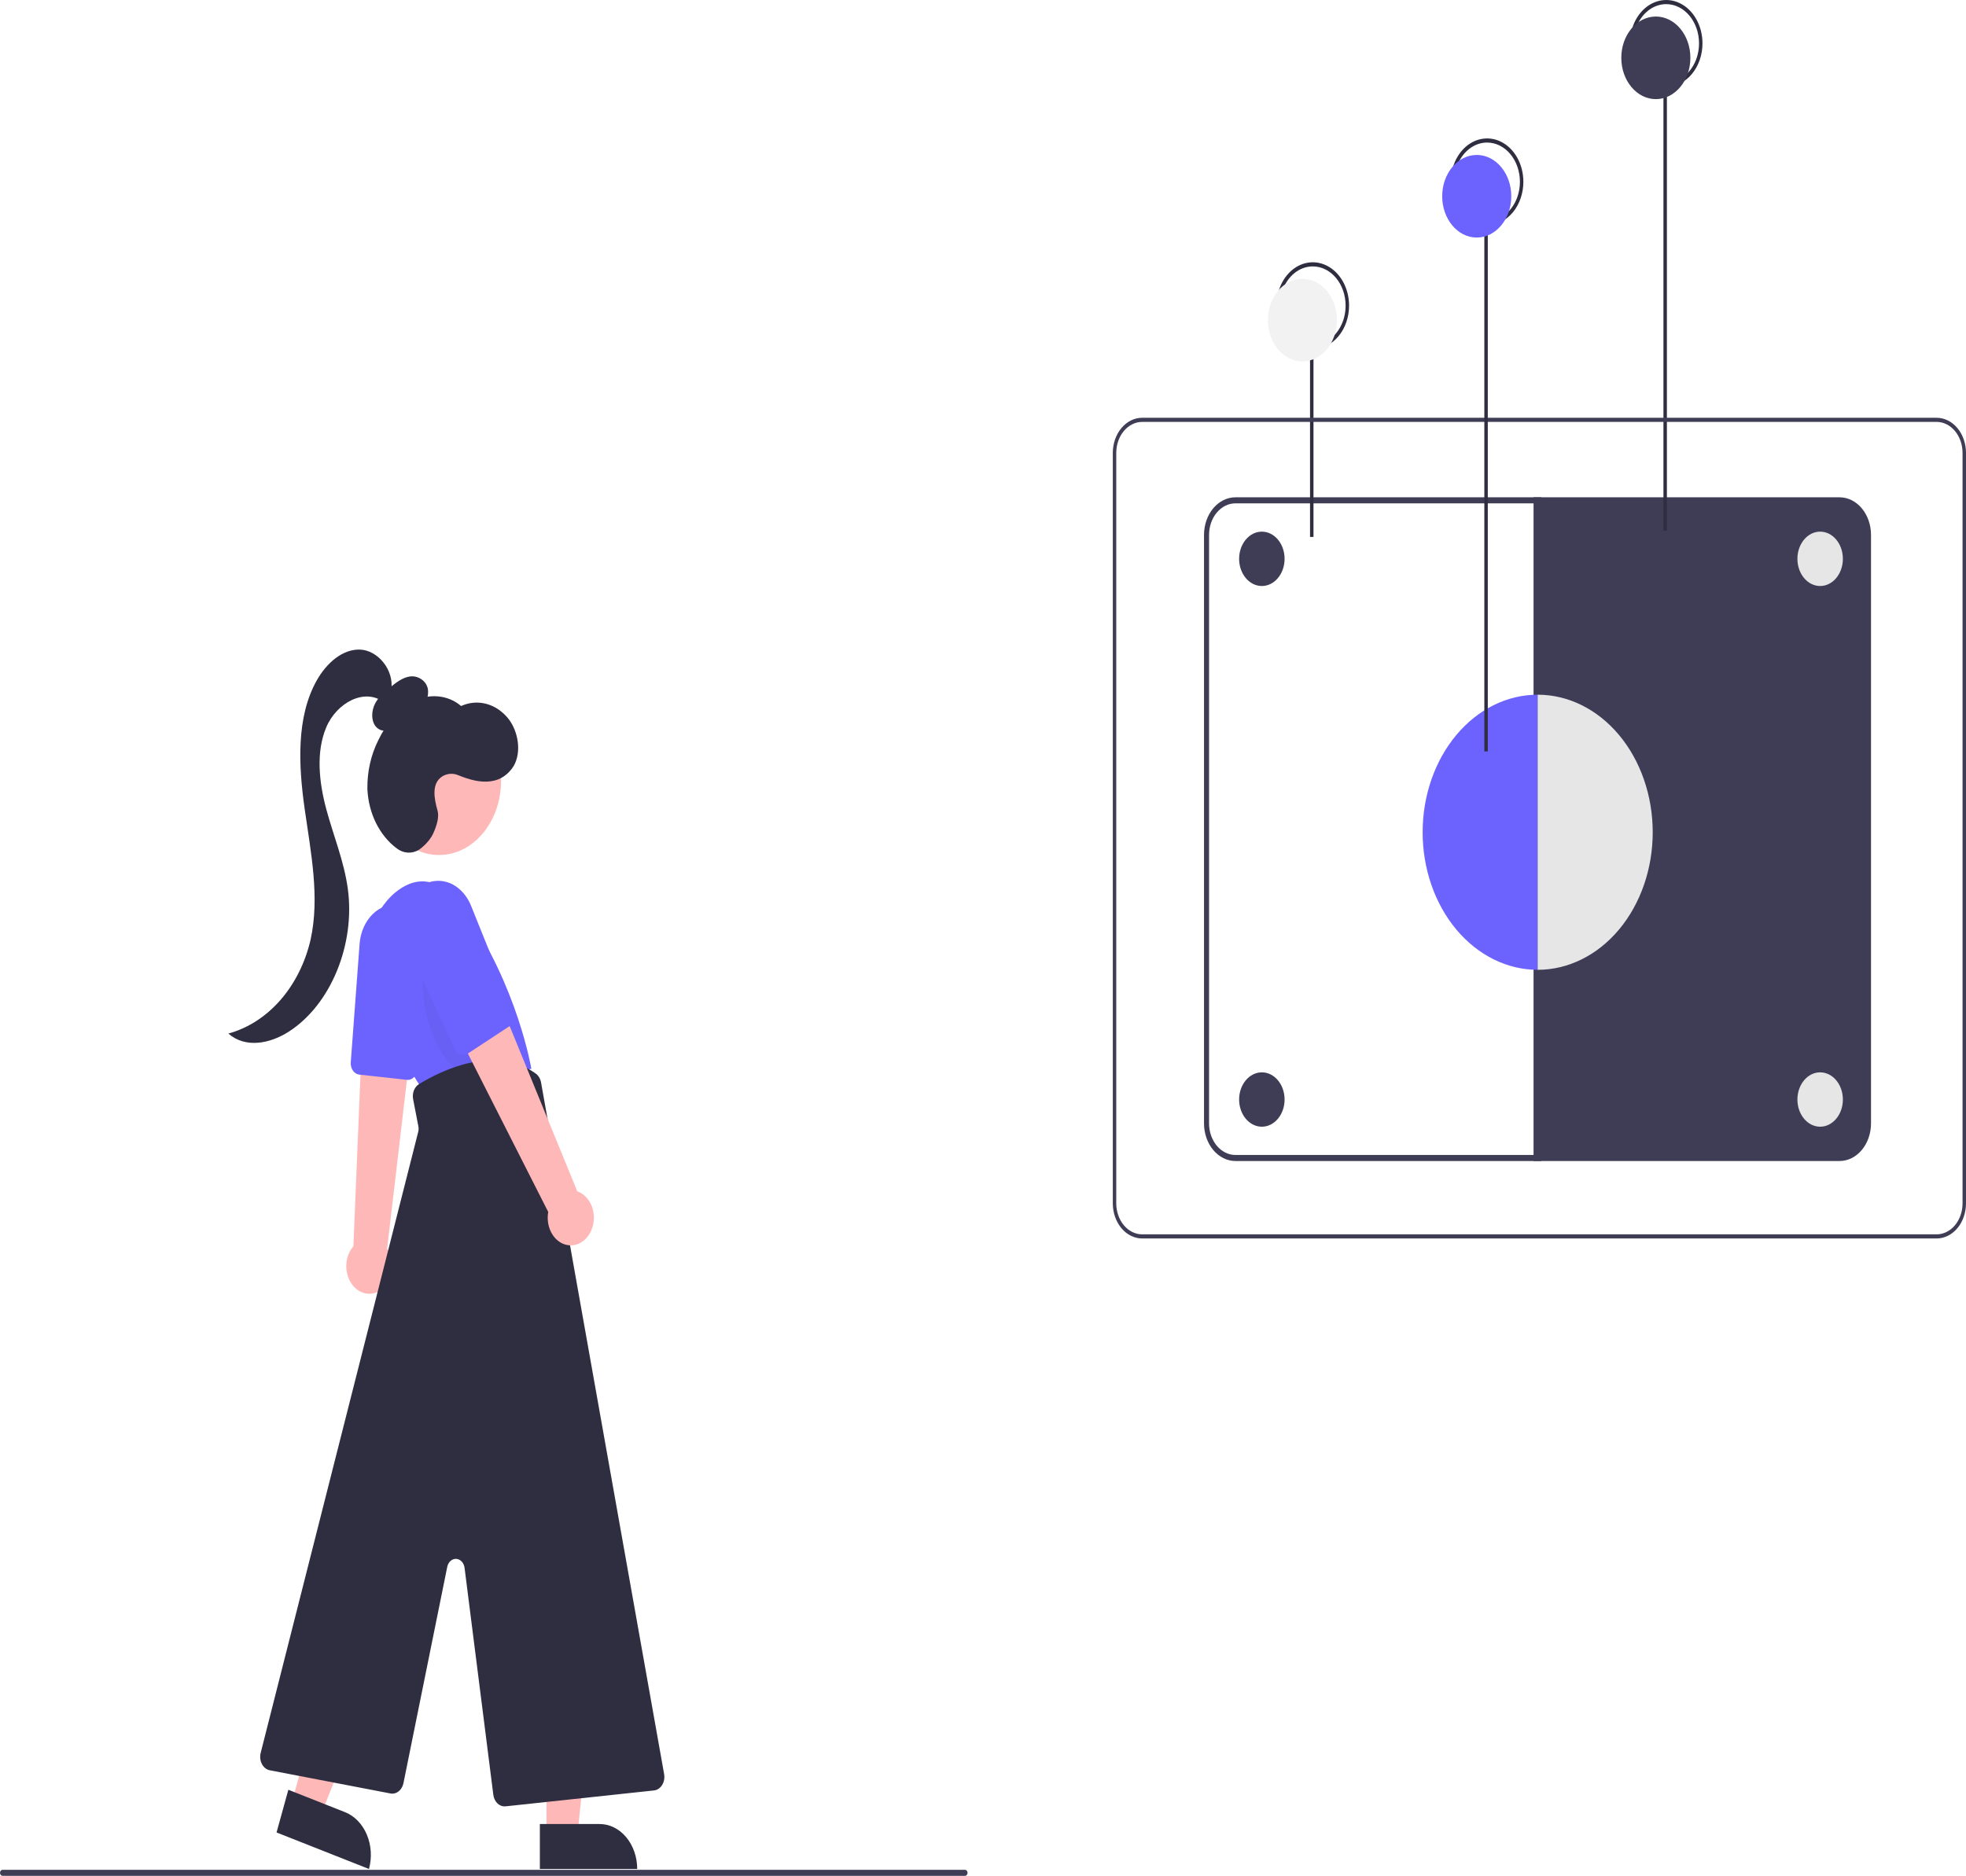 <svg width="197" height="188" viewBox="0 0 197 188" fill="none" xmlns="http://www.w3.org/2000/svg">
<g clip-path="url(#clip0)">
<path d="M35.011 128.288C35.163 128.603 35.366 128.878 35.607 129.099C35.849 129.32 36.124 129.481 36.417 129.575C36.711 129.668 37.017 129.691 37.318 129.643C37.619 129.595 37.909 129.476 38.172 129.294C38.435 129.111 38.665 128.869 38.849 128.58C39.033 128.291 39.168 127.962 39.246 127.61C39.323 127.259 39.342 126.893 39.302 126.533C39.261 126.173 39.161 125.826 39.008 125.512C38.944 125.383 38.871 125.259 38.791 125.143L40.735 108.571L40.793 108.074L41.188 104.693L41.246 104.205L41.031 104.218L37.264 104.423L36.254 104.478L36.128 107.563L35.411 124.907C35.037 125.335 34.794 125.901 34.721 126.515C34.649 127.128 34.751 127.753 35.011 128.288Z" fill="#FFB8B8"/>
<path d="M40.782 108.225L35.999 107.7C35.751 107.672 35.522 107.528 35.362 107.299C35.203 107.07 35.126 106.775 35.147 106.478L36.034 94.583C36.077 94.005 36.217 93.444 36.444 92.932C36.672 92.419 36.983 91.967 37.36 91.602C37.736 91.236 38.17 90.964 38.636 90.802C39.102 90.641 39.59 90.593 40.072 90.66C40.553 90.728 41.019 90.911 41.44 91.198C41.862 91.485 42.231 91.87 42.526 92.331C42.821 92.791 43.035 93.318 43.157 93.879C43.279 94.441 43.305 95.026 43.234 95.6L41.8 107.267C41.767 107.534 41.655 107.779 41.484 107.955C41.313 108.132 41.095 108.23 40.869 108.23C40.84 108.23 40.811 108.228 40.782 108.225Z" fill="#6C63FF"/>
<path d="M37.157 98.615C36.673 96.976 36.651 95.193 37.093 93.538C37.535 91.882 38.418 90.445 39.607 89.445C41.411 87.97 43.879 87.44 46.537 91.224C51.853 98.793 53.245 107.118 53.245 107.118L42.36 109.237C42.36 109.237 38.658 103.826 37.157 98.615Z" fill="#6C63FF"/>
<g opacity="0.2">
<path opacity="0.2" d="M44.008 89.408C43.204 92.057 42.383 94.813 42.33 97.77C42.276 100.031 42.712 102.269 43.595 104.269C44.448 106.117 45.694 107.469 47.065 108.034C47.323 108.165 47.606 108.203 47.882 108.144C48.035 108.093 48.173 107.995 48.285 107.859C48.396 107.723 48.475 107.555 48.516 107.371C48.64 106.849 48.49 106.27 48.344 105.764C46.717 100.152 45.928 95.276 44.301 89.663L44.008 89.408Z" fill="black"/>
</g>
<path d="M54.761 183.868L57.865 183.867L59.341 169.551L54.761 169.552L54.761 183.868Z" fill="#FFB8B8"/>
<path d="M63.85 187.313L54.096 187.314L54.096 182.807L60.081 182.807C60.576 182.807 61.066 182.923 61.524 183.15C61.981 183.376 62.396 183.708 62.746 184.127C63.096 184.545 63.374 185.042 63.563 185.589C63.753 186.136 63.85 186.722 63.85 187.313Z" fill="#2F2E41"/>
<path d="M29.247 180.63L32.194 181.795L37.352 168.757L33.003 167.038L29.247 180.63Z" fill="#FFB8B8"/>
<path d="M36.972 187.314L27.711 183.653L28.894 179.374L34.576 181.62C35.525 181.996 36.311 182.806 36.76 183.874C37.209 184.942 37.285 186.179 36.972 187.314L36.972 187.314Z" fill="#2F2E41"/>
<path d="M43.989 85.692C47.423 85.692 50.207 82.363 50.207 78.256C50.207 74.15 47.423 70.821 43.989 70.821C40.556 70.821 37.772 74.15 37.772 78.256C37.772 82.363 40.556 85.692 43.989 85.692Z" fill="#FFB8B8"/>
<path d="M49.433 179.882L46.551 157.133C46.52 156.89 46.42 156.668 46.267 156.504C46.114 156.339 45.919 156.244 45.714 156.233C45.508 156.222 45.307 156.297 45.142 156.445C44.978 156.592 44.862 156.804 44.814 157.042L40.425 178.722C40.356 179.054 40.185 179.343 39.947 179.533C39.709 179.723 39.42 179.799 39.137 179.747L27.031 177.42C26.87 177.389 26.717 177.317 26.582 177.21C26.446 177.102 26.331 176.961 26.245 176.796C26.159 176.632 26.104 176.447 26.082 176.254C26.061 176.061 26.074 175.865 26.121 175.679L41.907 113.437C41.952 113.26 41.957 113.072 41.923 112.892L41.397 110.168C41.339 109.873 41.366 109.563 41.473 109.288C41.58 109.013 41.76 108.788 41.986 108.65C44.136 107.339 49.579 104.612 53.689 107.599C53.822 107.696 53.938 107.825 54.028 107.977C54.119 108.129 54.182 108.302 54.215 108.485L66.547 177.801C66.581 177.99 66.58 178.185 66.546 178.373C66.512 178.561 66.445 178.739 66.349 178.894C66.254 179.049 66.132 179.178 65.991 179.273C65.851 179.367 65.695 179.425 65.534 179.442L50.661 181.035C50.627 181.038 50.593 181.04 50.559 181.04C50.286 181.04 50.023 180.922 49.817 180.71C49.61 180.498 49.474 180.204 49.433 179.882Z" fill="#2F2E41"/>
<path d="M59.274 123.25C59.422 122.889 59.502 122.494 59.508 122.092C59.515 121.69 59.447 121.292 59.311 120.925C59.175 120.558 58.973 120.231 58.719 119.967C58.466 119.703 58.167 119.509 57.844 119.398L50.075 100.409L46.067 103.978L54.935 121.465C54.816 122.126 54.903 122.817 55.181 123.406C55.458 123.996 55.907 124.443 56.442 124.663C56.977 124.882 57.561 124.86 58.083 124.6C58.605 124.339 59.029 123.859 59.274 123.25H59.274Z" fill="#FFB8B8"/>
<path d="M45.58 105.164L40.745 94.716C40.452 94.088 40.295 93.383 40.288 92.665C40.281 91.946 40.424 91.236 40.704 90.6C40.932 90.064 41.256 89.595 41.652 89.224C42.163 88.737 42.774 88.425 43.42 88.319C44.067 88.213 44.726 88.317 45.327 88.621C46.164 89.056 46.838 89.842 47.223 90.831L51.461 101.363C51.565 101.623 51.583 101.921 51.509 102.196C51.435 102.47 51.277 102.701 51.065 102.84L46.858 105.606C46.639 105.749 46.382 105.783 46.142 105.7C45.903 105.617 45.7 105.424 45.58 105.164Z" fill="#6C63FF"/>
<path d="M40.902 71.766C41.419 71.551 41.9 71.229 42.324 70.816C42.534 70.606 42.695 70.335 42.792 70.03C42.89 69.724 42.92 69.393 42.879 69.069C42.713 68.181 41.844 67.696 41.088 67.796C40.332 67.896 39.669 68.423 39.04 68.934C38.486 69.385 37.914 69.857 37.569 70.544C37.223 71.231 37.17 72.198 37.63 72.781C38.081 73.354 38.871 73.363 39.461 73.016C40.051 72.669 40.488 72.044 40.907 71.437L40.902 71.766Z" fill="#2F2E41"/>
<path d="M39.203 69.178C39.527 67.119 37.828 65.161 36.077 65.103C34.325 65.045 32.728 66.443 31.747 68.179C29.675 71.848 29.907 76.682 30.525 81.047C31.143 85.413 32.065 89.917 31.117 94.197C30.579 96.504 29.53 98.594 28.08 100.247C26.63 101.9 24.834 103.053 22.882 103.586C24.607 105.094 27.07 104.596 28.952 103.385C33.131 100.696 35.614 94.673 34.852 89.071C34.476 86.308 33.41 83.759 32.694 81.093C31.979 78.428 31.639 75.413 32.685 72.909C33.731 70.404 36.591 68.878 38.536 70.435L39.203 69.178Z" fill="#2F2E41"/>
<path d="M43.843 81.237C43.499 80.032 43.209 78.491 44.343 77.796C44.587 77.654 44.853 77.572 45.125 77.555C45.397 77.538 45.669 77.586 45.925 77.696C46.99 78.126 48.17 78.488 49.311 78.277C49.736 78.213 50.147 78.047 50.517 77.789C50.888 77.532 51.212 77.188 51.469 76.778C52.285 75.366 51.929 73.314 50.958 72.05C50.36 71.299 49.59 70.775 48.744 70.546C47.898 70.316 47.014 70.39 46.203 70.759C44.86 69.608 43.005 69.508 41.473 70.248C39.942 70.989 38.722 72.482 37.901 74.197C37.165 75.665 36.788 77.351 36.813 79.063C36.865 80.263 37.158 81.43 37.667 82.466C38.176 83.501 38.886 84.375 39.737 85.013C40.066 85.272 40.447 85.422 40.841 85.45C41.235 85.477 41.627 85.381 41.98 85.169C41.98 85.169 42.972 84.503 43.418 83.514C43.761 82.754 44.026 81.881 43.843 81.237Z" fill="#2F2E41"/>
<path d="M96.698 188H0.253C0.186 188 0.122 187.968 0.074 187.911C0.027 187.855 0 187.778 0 187.697C0 187.617 0.027 187.54 0.074 187.483C0.122 187.426 0.186 187.395 0.253 187.395H96.698C96.766 187.395 96.83 187.426 96.877 187.483C96.925 187.54 96.951 187.617 96.951 187.697C96.951 187.778 96.925 187.855 96.877 187.911C96.83 187.968 96.766 188 96.698 188Z" fill="#3F3D56"/>
<path d="M154.46 116.359H123.794C122.96 116.358 122.159 115.961 121.569 115.255C120.979 114.549 120.647 113.592 120.646 112.594V53.606C120.647 52.608 120.979 51.651 121.569 50.945C122.159 50.239 122.96 49.842 123.794 49.84H154.46V116.359ZM123.794 50.446C123.094 50.447 122.422 50.78 121.927 51.373C121.431 51.965 121.153 52.768 121.152 53.606V112.594C121.153 113.431 121.431 114.235 121.927 114.827C122.422 115.42 123.094 115.753 123.794 115.754H153.954V50.446H123.794Z" fill="#3F3D56"/>
<path d="M153.667 49.84H184.333C185.168 49.842 185.968 50.239 186.558 50.945C187.149 51.651 187.481 52.608 187.482 53.606V112.594C187.481 113.592 187.149 114.549 186.558 115.255C185.968 115.961 185.168 116.358 184.333 116.359H153.667V49.84Z" fill="#3F3D56"/>
<path d="M131.616 34.565H131.27V53.813H131.616V34.565Z" fill="#2F2E41"/>
<path d="M131.546 34.978C130.827 34.978 130.125 34.724 129.527 34.246C128.929 33.768 128.464 33.09 128.189 32.295C127.914 31.501 127.842 30.627 127.982 29.784C128.122 28.941 128.468 28.167 128.976 27.559C129.485 26.951 130.132 26.537 130.837 26.369C131.542 26.201 132.273 26.288 132.937 26.616C133.601 26.945 134.169 27.503 134.568 28.217C134.967 28.932 135.181 29.773 135.181 30.632C135.181 31.785 134.798 32.89 134.116 33.706C133.435 34.521 132.51 34.978 131.546 34.978ZM131.546 26.7C130.896 26.7 130.26 26.93 129.719 27.362C129.179 27.794 128.757 28.409 128.508 29.127C128.259 29.846 128.194 30.637 128.321 31.399C128.448 32.162 128.761 32.863 129.221 33.413C129.681 33.963 130.267 34.337 130.905 34.489C131.543 34.641 132.204 34.563 132.805 34.265C133.405 33.968 133.919 33.464 134.28 32.817C134.642 32.17 134.834 31.41 134.834 30.632C134.834 29.589 134.488 28.589 133.871 27.851C133.255 27.114 132.418 26.7 131.546 26.7Z" fill="#2F2E41"/>
<path d="M167.029 8.693H166.683V53.192H167.029V8.693Z" fill="#2F2E41"/>
<path d="M166.96 8.693C166.241 8.693 165.538 8.438 164.941 7.96C164.343 7.483 163.877 6.804 163.602 6.01C163.327 5.216 163.255 4.342 163.395 3.498C163.535 2.655 163.882 1.881 164.39 1.273C164.898 0.665 165.546 0.251 166.251 0.084C166.956 -0.084 167.686 0.002 168.35 0.331C169.015 0.66 169.582 1.217 169.981 1.932C170.381 2.646 170.594 3.487 170.594 4.346C170.594 5.499 170.211 6.605 169.53 7.42C168.848 8.235 167.924 8.693 166.96 8.693ZM166.96 0.414C166.309 0.414 165.674 0.645 165.133 1.077C164.592 1.509 164.171 2.123 163.922 2.842C163.673 3.56 163.608 4.351 163.735 5.114C163.862 5.876 164.175 6.577 164.635 7.127C165.094 7.677 165.68 8.052 166.318 8.203C166.956 8.355 167.617 8.277 168.218 7.98C168.819 7.682 169.332 7.178 169.694 6.531C170.055 5.885 170.248 5.124 170.248 4.346C170.248 3.303 169.901 2.303 169.285 1.566C168.668 0.828 167.832 0.414 166.96 0.414Z" fill="#2F2E41"/>
<path d="M154.08 97.197C151.023 97.197 148.091 95.744 145.929 93.159C143.767 90.573 142.553 87.067 142.553 83.41C142.553 79.754 143.767 76.247 145.929 73.662C148.091 71.076 151.023 69.624 154.08 69.624V97.197Z" fill="#6C63FF"/>
<path d="M154.08 69.624C157.138 69.624 160.07 71.076 162.232 73.662C164.394 76.247 165.608 79.754 165.608 83.41C165.608 87.067 164.394 90.573 162.232 93.159C160.07 95.744 157.138 97.197 154.08 97.197V69.624Z" fill="#E6E6E6"/>
<path d="M194.058 124.122H114.449C113.669 124.121 112.921 123.75 112.37 123.091C111.818 122.431 111.508 121.537 111.507 120.604V45.389C111.508 44.456 111.818 43.562 112.37 42.902C112.921 42.242 113.669 41.871 114.449 41.87H194.058C194.838 41.871 195.586 42.242 196.137 42.902C196.689 43.562 196.999 44.456 197 45.389V120.604C196.999 121.537 196.689 122.431 196.137 123.091C195.586 123.75 194.838 124.121 194.058 124.122ZM114.449 42.284C113.761 42.285 113.101 42.613 112.614 43.195C112.127 43.777 111.854 44.566 111.853 45.389V120.604C111.854 121.427 112.127 122.216 112.614 122.798C113.101 123.38 113.761 123.708 114.449 123.708H194.058C194.746 123.708 195.406 123.38 195.893 122.798C196.379 122.216 196.653 121.427 196.654 120.604V45.389C196.653 44.566 196.379 43.777 195.893 43.195C195.406 42.613 194.746 42.285 194.058 42.284H114.449Z" fill="#3F3D56"/>
<path d="M149.082 22.403H148.736V75.308H149.082V22.403Z" fill="#2F2E41"/>
<path d="M149.013 22.566C148.294 22.566 147.591 22.311 146.994 21.834C146.396 21.356 145.93 20.677 145.655 19.883C145.38 19.089 145.308 18.215 145.448 17.372C145.588 16.529 145.935 15.754 146.443 15.146C146.951 14.539 147.599 14.125 148.304 13.957C149.009 13.789 149.739 13.875 150.404 14.204C151.068 14.533 151.635 15.09 152.035 15.805C152.434 16.52 152.647 17.36 152.647 18.22C152.647 19.373 152.264 20.478 151.583 21.293C150.901 22.108 149.977 22.566 149.013 22.566ZM149.013 14.287C148.362 14.287 147.727 14.518 147.186 14.95C146.645 15.382 146.224 15.996 145.975 16.715C145.726 17.433 145.661 18.224 145.788 18.987C145.915 19.75 146.228 20.451 146.688 21.001C147.147 21.55 147.733 21.925 148.371 22.077C149.009 22.229 149.67 22.151 150.271 21.853C150.872 21.555 151.385 21.051 151.747 20.405C152.108 19.758 152.301 18.998 152.301 18.22C152.301 17.177 151.954 16.177 151.338 15.439C150.721 14.702 149.885 14.287 149.013 14.287Z" fill="#2F2E41"/>
<path d="M126.442 112.921C127.7 112.921 128.72 111.701 128.72 110.196C128.72 108.692 127.7 107.472 126.442 107.472C125.184 107.472 124.164 108.692 124.164 110.196C124.164 111.701 125.184 112.921 126.442 112.921Z" fill="#3F3D56"/>
<path d="M182.385 112.921C183.643 112.921 184.663 111.701 184.663 110.196C184.663 108.692 183.643 107.472 182.385 107.472C181.127 107.472 180.107 108.692 180.107 110.196C180.107 111.701 181.127 112.921 182.385 112.921Z" fill="#E6E6E6"/>
<path d="M126.442 58.731C127.7 58.731 128.72 57.511 128.72 56.006C128.72 54.502 127.7 53.282 126.442 53.282C125.184 53.282 124.164 54.502 124.164 56.006C124.164 57.511 125.184 58.731 126.442 58.731Z" fill="#3F3D56"/>
<path d="M182.385 58.731C183.643 58.731 184.663 57.511 184.663 56.006C184.663 54.502 183.643 53.282 182.385 53.282C181.127 53.282 180.107 54.502 180.107 56.006C180.107 57.511 181.127 58.731 182.385 58.731Z" fill="#E6E6E6"/>
<path d="M130.508 36.22C132.419 36.22 133.969 34.367 133.969 32.081C133.969 29.795 132.419 27.942 130.508 27.942C128.596 27.942 127.047 29.795 127.047 32.081C127.047 34.367 128.596 36.22 130.508 36.22Z" fill="#F2F2F2"/>
<path d="M165.921 9.935C167.833 9.935 169.382 8.081 169.382 5.795C169.382 3.509 167.833 1.656 165.921 1.656C164.01 1.656 162.46 3.509 162.46 5.795C162.46 8.081 164.01 9.935 165.921 9.935Z" fill="#3F3D56"/>
<path d="M147.974 23.808C149.886 23.808 151.436 21.955 151.436 19.669C151.436 17.383 149.886 15.529 147.974 15.529C146.063 15.529 144.513 17.383 144.513 19.669C144.513 21.955 146.063 23.808 147.974 23.808Z" fill="#6C63FF"/>
</g>
<defs>
<clipPath id="clip0">
<rect width="197" height="188" fill="white"/>
</clipPath>
</defs>
</svg>

